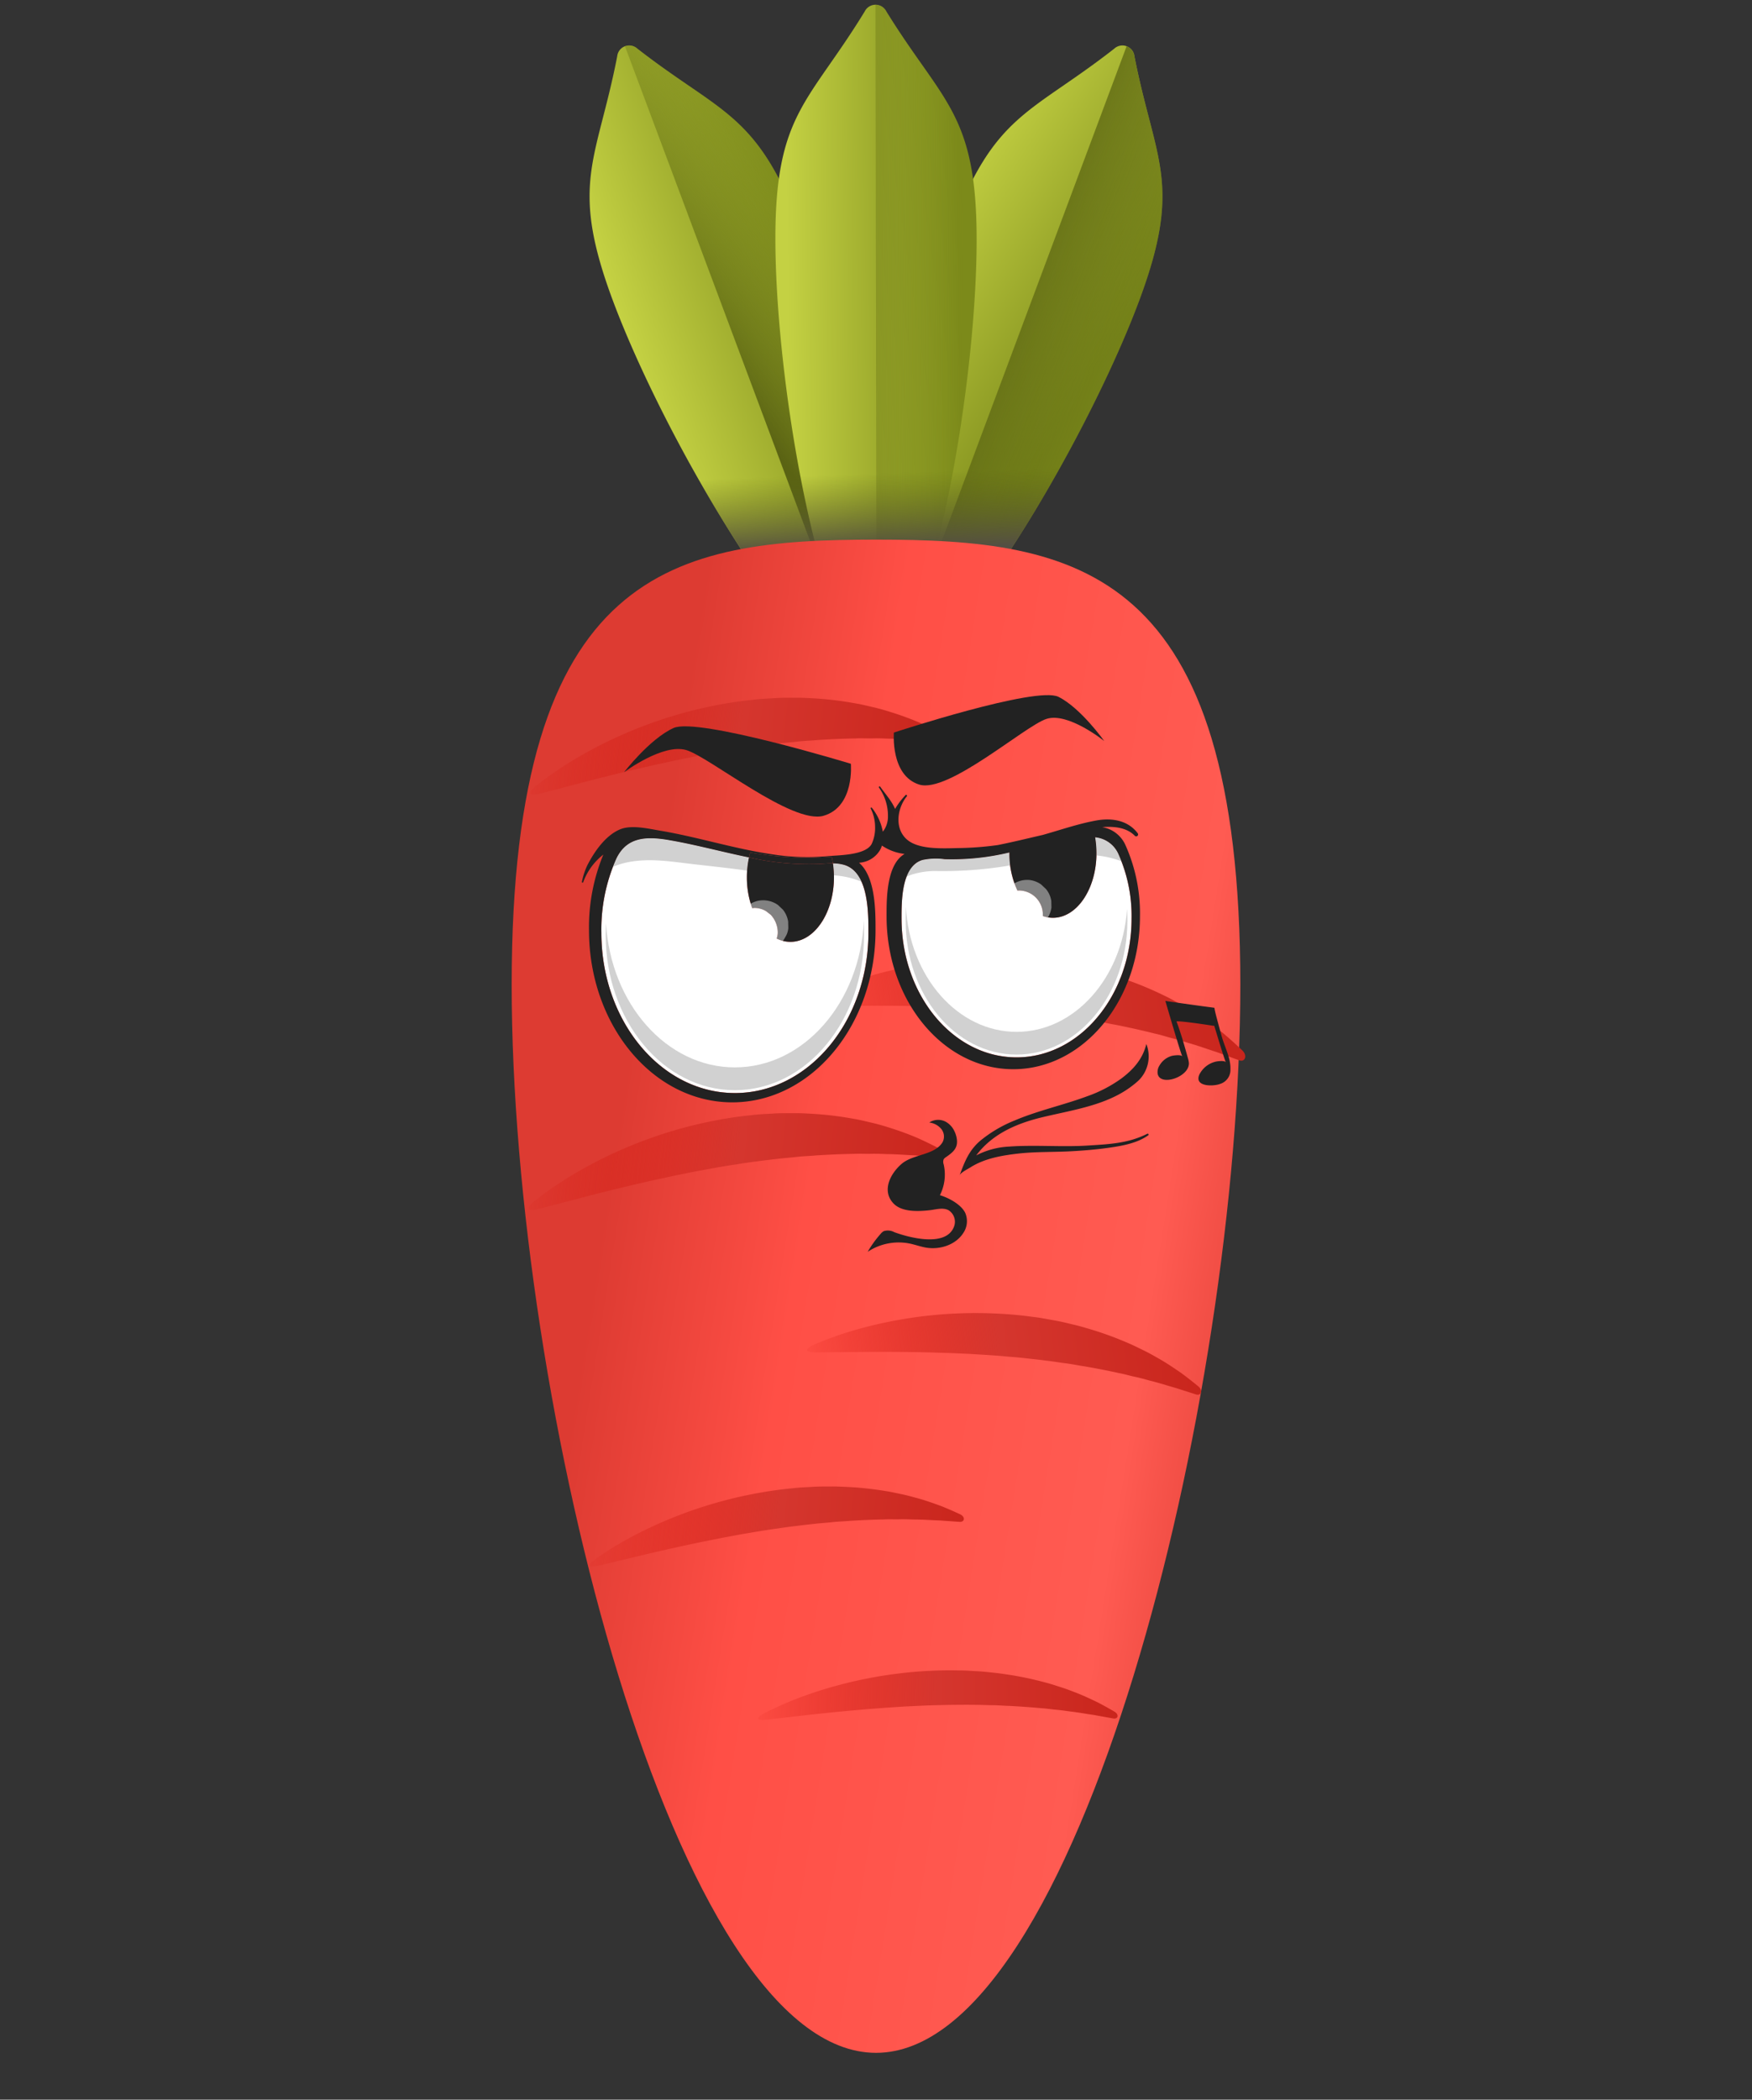 <svg xmlns="http://www.w3.org/2000/svg" xmlns:xlink="http://www.w3.org/1999/xlink" width="419.119" height="502.194" viewBox="0 0 419.119 502.194">
  <rect x="0" y="0" width="419.119" height="502.194" fill="#333333" stroke="none"/>
  <defs>
    <linearGradient id="linear-gradient" x1="0.5" y1="0.133" x2="0.89" y2="0.5" gradientUnits="objectBoundingBox">
      <stop offset="0" stop-color="#c4d143"/>
      <stop offset="1" stop-color="#7c8a1a"/>
    </linearGradient>
    <linearGradient id="linear-gradient-2" x1="1.148" y1="0.346" x2="0.5" y2="0.135" gradientUnits="objectBoundingBox">
      <stop offset="0" stop-color="#7c8a1a" stop-opacity="0"/>
      <stop offset="0.315" stop-color="#768319" stop-opacity="0.314"/>
      <stop offset="0.781" stop-color="#646f15" stop-opacity="0.78"/>
      <stop offset="1" stop-color="#5a6313"/>
    </linearGradient>
    <linearGradient id="linear-gradient-3" x1="0.423" y1="0.116" x2="0.658" y2="0.705" xlink:href="#linear-gradient"/>
    <linearGradient id="linear-gradient-4" x1="1" y1="1" x2="0.395" y2="0.356" xlink:href="#linear-gradient-2"/>
    <linearGradient id="linear-gradient-5" x1="0.246" y1="0.5" x2="0.5" y2="0.748" xlink:href="#linear-gradient"/>
    <linearGradient id="linear-gradient-6" x1="0.886" y1="0.362" x2="0.613" y2="0.084" xlink:href="#linear-gradient-2"/>
    <linearGradient id="linear-gradient-7" x1="0.586" y1="0.529" x2="0.427" y2="0.699" gradientUnits="objectBoundingBox">
      <stop offset="0" stop-color="#5a6313" stop-opacity="0"/>
      <stop offset="1" stop-color="#544f43"/>
    </linearGradient>
    <linearGradient id="linear-gradient-8" x1="0.337" y1="0.293" x2="0.642" y2="0.731" gradientUnits="objectBoundingBox">
      <stop offset="0" stop-color="#dd3b32"/>
      <stop offset="0.279" stop-color="#ff4f46"/>
      <stop offset="0.775" stop-color="#ff5b52"/>
      <stop offset="1" stop-color="#dd3b32"/>
    </linearGradient>
    <linearGradient id="linear-gradient-9" x1="-0.051" x2="1" y2="1" gradientUnits="objectBoundingBox">
      <stop offset="0" stop-color="#d30e03" stop-opacity="0"/>
      <stop offset="0.513" stop-color="#d5362e"/>
      <stop offset="1" stop-color="#c9251c"/>
    </linearGradient>
    <clipPath id="clip-path">
      <rect id="Rectangle_30" data-name="Rectangle 30" width="155.151" height="133.144" fill="none"/>
    </clipPath>
    <clipPath id="clip-path-3">
      <rect id="Rectangle_27" data-name="Rectangle 27" width="11.919" height="12.017" fill="none"/>
    </clipPath>
    <clipPath id="clip-path-4">
      <rect id="Rectangle_28" data-name="Rectangle 28" width="11.871" height="11.97" fill="none"/>
    </clipPath>
  </defs>
  <g id="Group_137" data-name="Group 137" transform="translate(-1537.212 -1283.282)">
    <g id="Group_112" data-name="Group 112" transform="translate(1544.605 1324.61)">
      <g id="Group_3" data-name="Group 3" transform="translate(92.802 18.709) rotate(-45)">
        <g id="Group_1" data-name="Group 1" transform="translate(0 0)">
          <path id="Path_1" data-name="Path 1" d="M24.367,41.36C11.892,68.752-2.74,120.169.441,145.641a2.885,2.885,0,0,0,4.71,2.132C26.48,133.4,55.75,88.6,68.225,61.212s6.148-32.978,2.967-58.451A2.885,2.885,0,0,0,66.482.629C45.153,15.008,36.842,13.967,24.367,41.36Z" fill="url(#linear-gradient)"/>
          <path id="Path_2" data-name="Path 2" d="M3.02,147.538C24.35,133.16,53.62,88.369,66.094,60.977S72.242,28,69.061,2.526A3.06,3.06,0,0,0,67.371,0L0,147.931a3.075,3.075,0,0,0,3.02-.393Z" transform="translate(2.131 0.235)" fill="url(#linear-gradient-2)"/>
        </g>
        <g id="Group_2" data-name="Group 2" transform="translate(6.22 79.045)">
          <path id="Path_3" data-name="Path 3" d="M87.1,7.471C59.709,19.959,14.933,49.165.622,70.475a2.885,2.885,0,0,0,2.156,4.7c25.53,3.143,77.007-11.458,104.393-23.946s26.276-20.855,40.588-42.166a2.885,2.885,0,0,0-2.156-4.7C120.071,1.222,114.482-5.017,87.1,7.471Z" fill="url(#linear-gradient-3)"/>
          <path id="Path_4" data-name="Path 4" d="M2.537,69.126C28.067,72.269,79.544,57.668,106.93,45.18s26.276-20.855,40.587-42.166A3.059,3.059,0,0,0,147.9,0L0,67.442A3.078,3.078,0,0,0,2.537,69.126Z" transform="translate(0.24 6.048)" fill="url(#linear-gradient-4)"/>
        </g>
      </g>
      <g id="Group_4" data-name="Group 4" transform="translate(119.755 40.968) rotate(-45)">
        <path id="Path_5" data-name="Path 5" d="M58.923,23.583C37.673,44.9,6.017,87.978.108,112.958a2.885,2.885,0,0,0,3.67,3.641C28.784,110.57,71.846,78.81,93.1,57.494s17.271-28.759,23.18-53.74a2.885,2.885,0,0,0-3.67-3.641C87.6,6.143,80.174,2.267,58.923,23.583Z" fill="url(#linear-gradient-5)"/>
        <path id="Path_6" data-name="Path 6" d="M2.968,115.8C27.973,109.772,71.035,78.012,92.286,56.7s17.271-28.759,23.18-53.74a3.062,3.062,0,0,0-.7-2.956L0,115.117A3.078,3.078,0,0,0,2.968,115.8Z" transform="translate(0.81 0.798)" fill="url(#linear-gradient-6)"/>
      </g>
      <path id="Path_7" data-name="Path 7" d="M11.012,0C3.68,24.476-1.6,51.438.441,67.756a2.862,2.862,0,0,0,2.907,2.753,2.762,2.762,0,0,0,2.875,3.114A2.893,2.893,0,0,0,9,76.333c16.34,2.012,43.3-3.248,67.781-10.568Z" transform="translate(147.876 73.781) rotate(-45)" fill="url(#linear-gradient-7)"/>
      <path id="Path_15" data-name="Path 15" d="M250.2,169.419C179.528,240.089,41.957,322.477,7.921,288.441S56.272,116.834,126.943,46.164s102.863-47.679,136.9-13.643,57.028,66.227-13.643,136.9Z" transform="translate(-7.393 251.307) rotate(-45)" fill="url(#linear-gradient-8)"/>
      <path id="Path_9" data-name="Path 9" d="M2.839.5A89.857,89.857,0,0,1,15.266,6.188c2.466,1.34,5.045,2.91,7.7,4.659,2.63,1.786,5.373,3.722,8.028,5.912a104.555,104.555,0,0,1,7.917,7.063c2.56,2.544,5.03,5.249,7.355,8.076q1.737,2.125,3.343,4.346c1.119,1.44,2.088,2.985,3.078,4.492,1.023,1.484,1.893,3.06,2.774,4.6.906,1.519,1.668,3.111,2.441,4.655a81.851,81.851,0,0,1,3.814,9.262c.548,1.5.952,3.026,1.371,4.48s.759,2.888,1.037,4.288a74.9,74.9,0,0,1,1.216,7.709c.2,2.348.282,4.421.324,6.126-.023,1.73-1.652,2.414-2.234.973l-2.36-5.064c-.992-1.909-1.986-4.112-3.277-6.4-.612-1.162-1.228-2.382-1.969-3.586C55.1,66.561,54.463,65.249,53.634,64,52.1,61.419,50.4,58.761,48.6,56.044c-.962-1.321-1.8-2.75-2.816-4.093s-1.945-2.76-2.989-4.121c-1.017-1.379-2.071-2.746-3.137-4.114-1.042-1.386-2.142-2.738-3.261-4.074-2.158-2.735-4.483-5.341-6.716-7.953l-3.416-3.8L22.871,24.22c-4.48-4.789-8.786-9.168-12.529-12.892L1.4,2.5C-.913.219-.307-.636,2.839.5Z" transform="translate(185.553 198.524) rotate(-45)" fill="url(#linear-gradient-9)"/>
      <path id="Path_10" data-name="Path 10" d="M2.561.08A86.918,86.918,0,0,1,15.109,2.565c2.544.682,5.246,1.543,8.067,2.548,2.8,1.043,5.746,2.2,8.678,3.593,2.962,1.357,5.929,2.928,8.874,4.639,2.936,1.731,5.834,3.624,8.635,5.656q2.1,1.53,4.1,3.172c1.369,1.048,2.63,2.221,3.9,3.356,1.295,1.107,2.478,2.329,3.66,3.514,1.2,1.163,2.291,2.422,3.379,3.634a81.206,81.206,0,0,1,5.8,7.45c.876,1.218,1.633,2.5,2.384,3.7s1.427,2.414,2.038,3.6a72.263,72.263,0,0,1,3.089,6.616c.79,2.052,1.4,3.882,1.885,5.393.431,1.548-.839,2.5-1.732,1.337l-3.417-4.021c-1.379-1.494-2.836-3.25-4.58-5.02-.846-.908-1.711-1.866-2.684-2.784s-1.87-1.966-2.933-2.909c-2.03-1.977-4.236-3.989-6.546-6.033-1.2-.976-2.319-2.073-3.568-3.058S51.69,34.9,50.409,33.908c-1.263-1.015-2.555-2.014-3.86-3.01-1.287-1.017-2.616-1.991-3.959-2.949-2.63-1.987-5.376-3.823-8.041-5.683L30.52,19.592l-3.97-2.559c-5.23-3.332-10.2-6.335-14.5-8.873l-10.257-6C-.86.607-.539-.28,2.561.08Z" transform="translate(118.801 247.532) rotate(-45)" fill="url(#linear-gradient-9)"/>
      <path id="Path_11" data-name="Path 11" d="M2.561.08A86.916,86.916,0,0,1,15.109,2.565c2.544.682,5.246,1.543,8.067,2.548,2.8,1.043,5.747,2.2,8.678,3.593,2.962,1.357,5.929,2.928,8.874,4.639,2.937,1.731,5.834,3.624,8.635,5.656q2.1,1.53,4.1,3.172c1.369,1.048,2.631,2.221,3.9,3.356,1.295,1.106,2.478,2.329,3.66,3.513,1.2,1.163,2.291,2.422,3.379,3.634a81.217,81.217,0,0,1,5.8,7.45c.876,1.218,1.633,2.5,2.384,3.7s1.427,2.414,2.037,3.6a72.257,72.257,0,0,1,3.089,6.616c.79,2.052,1.4,3.882,1.885,5.393.431,1.548-.839,2.5-1.732,1.337l-3.417-4.021c-1.379-1.494-2.837-3.25-4.58-5.02-.847-.908-1.711-1.866-2.684-2.784s-1.87-1.966-2.932-2.909c-2.03-1.977-4.236-3.989-6.546-6.033-1.2-.976-2.319-2.073-3.568-3.058S51.69,34.9,50.408,33.907c-1.263-1.015-2.556-2.014-3.86-3.01-1.287-1.017-2.617-1.991-3.96-2.949-2.63-1.987-5.376-3.823-8.041-5.684L30.52,19.59l-3.97-2.559c-5.23-3.332-10.2-6.335-14.5-8.873l-10.257-6C-.86.607-.54-.28,2.561.08Z" transform="translate(119.244 148.173) rotate(-45)" fill="url(#linear-gradient-9)"/>
      <path id="Path_12" data-name="Path 12" d="M2.4.5a84.724,84.724,0,0,1,10.8,5.29c2.154,1.232,4.415,2.663,6.754,4.252,2.317,1.618,4.736,3.369,7.1,5.336,2.4,1.938,4.756,4.069,7.068,6.32,2.3,2.267,4.535,4.669,6.656,7.173q1.585,1.882,3.066,3.842c1.025,1.273,1.931,2.631,2.852,3.959.947,1.308,1.773,2.692,2.6,4.041.852,1.335,1.587,2.73,2.329,4.083a80.527,80.527,0,0,1,3.763,8.1c.551,1.307.983,2.637,1.424,3.905s.814,2.515,1.132,3.732c.7,2.395,1.111,4.689,1.494,6.7.313,2.036.509,3.831.65,5.308.088,1.5-1.236,2.047-1.813.785l-2.291-4.444c-.949-1.678-1.919-3.609-3.142-5.624-.584-1.022-1.176-2.092-1.871-3.153s-1.3-2.221-2.071-3.326c-1.44-2.27-3.031-4.612-4.71-7.008-.887-1.168-1.681-2.425-2.612-3.613s-1.8-2.438-2.759-3.642c-.938-1.219-1.9-2.429-2.884-3.641-.959-1.226-1.964-2.424-2.985-3.61-1.977-2.422-4.087-4.739-6.121-7.057l-3.1-3.381-3.07-3.263c-4.053-4.264-7.937-8.169-11.308-11.494L1.3,2.177C-.783.138-.321-.58,2.4.5Z" transform="translate(185.553 281.513) rotate(-45)" fill="url(#linear-gradient-9)"/>
      <path id="Path_13" data-name="Path 13" d="M2.219.138A82.571,82.571,0,0,1,13.232,2.878c2.237.706,4.619,1.571,7.106,2.564,2.474,1.024,5.073,2.147,7.669,3.477,2.621,1.3,5.254,2.774,7.873,4.369,2.612,1.611,5.2,3.358,7.7,5.216q1.874,1.4,3.673,2.888c1.226.955,2.364,2.01,3.509,3.035,1.164,1,2.235,2.094,3.3,3.156,1.084,1.045,2.077,2.165,3.066,3.245a79.944,79.944,0,0,1,5.308,6.6c.806,1.076,1.511,2.2,2.208,3.258s1.33,2.118,1.9,3.157c1.2,2.032,2.113,4.028,2.934,5.769.765,1.782,1.367,3.368,1.844,4.676.434,1.337-.63,2.088-1.45,1.055l-3.12-3.583c-1.254-1.337-2.586-2.9-4.167-4.487-.769-.813-1.557-1.668-2.435-2.5s-1.7-1.76-2.656-2.612c-1.837-1.778-3.826-3.592-5.909-5.44-1.077-.887-2.091-1.873-3.212-2.769s-2.2-1.861-3.351-2.767c-1.135-.924-2.293-1.834-3.463-2.743-1.155-.925-2.346-1.818-3.547-2.7-2.357-1.815-4.81-3.507-7.194-5.216l-3.6-2.468L23.69,15.7c-4.668-3.085-9.1-5.878-12.931-8.244l-9.141-5.6C-.747.41-.5-.325,2.219.138Z" transform="translate(133.534 332.931) rotate(-45)" fill="url(#linear-gradient-9)"/>
      <path id="Path_14" data-name="Path 14" d="M2.083.333a80.845,80.845,0,0,1,9.985,3.976c2.015.944,4.148,2.055,6.37,3.3,2.207,1.269,4.518,2.646,6.811,4.211,2.318,1.539,4.631,3.246,6.92,5.06s4.525,3.775,6.686,5.816q1.616,1.535,3.155,3.143C43.063,26.877,44.026,28,45,29.093c.993,1.075,1.89,2.224,2.79,3.342s1.738,2.267,2.562,3.394a79.371,79.371,0,0,1,4.352,6.78c.655,1.1,1.212,2.224,1.767,3.294s1.051,2.128,1.494,3.162c.934,2.031,1.613,3.993,2.224,5.708.556,1.745.979,3.288,1.309,4.559.288,1.292-.762,1.847-1.434.787L57.479,56.4c-1.048-1.4-2.148-3.014-3.478-4.686-.643-.85-1.3-1.743-2.043-2.621s-1.422-1.846-2.237-2.757c-1.55-1.88-3.238-3.815-5.009-5.792-.922-.959-1.777-2-2.739-2.975s-1.88-2-2.868-2.991c-.972-1-1.968-1.992-2.975-2.983s-2.018-1.984-3.056-2.951c-2.029-1.982-4.158-3.864-6.221-5.753L23.73,20.148,20.648,17.5c-4.063-3.457-7.931-6.614-11.281-9.3l-8-6.365C-.7.192-.4-.452,2.083.333Z" transform="translate(173.838 369.633) rotate(-45)" fill="url(#linear-gradient-9)"/>
    </g>
    <g id="Group_123" data-name="Group 123" transform="translate(1676.413 1449.546)">
      <g id="Group_122" data-name="Group 122" clip-path="url(#clip-path)">
        <g id="Group_121" data-name="Group 121">
          <g id="Group_120" data-name="Group 120" clip-path="url(#clip-path)">
            <path id="Path_176" data-name="Path 176" d="M263.162,136.433c0,18.337,12.319,33.2,27.514,33.2s27.509-14.866,27.509-33.2a36.087,36.087,0,0,0-3.083-15.289A6.763,6.763,0,0,0,309.475,117a22.645,22.645,0,0,1,.316,3.79c0,8.542-4.661,15.464-10.413,15.464a7.225,7.225,0,0,1-2.414-.418c.007-.153.008-.305,0-.46a5.749,5.749,0,0,0-5.654-5.652c-.141,0-.284.008-.425.021a20.867,20.867,0,0,1-1.925-8.956c0-.055,0-.108,0-.16a58.734,58.734,0,0,1-15.508,1.607,15.236,15.236,0,0,0-5.362.209c-5,1.553-4.936,9.974-4.936,13.985" transform="translate(-186.698 -83.006)" fill="#fff"/>
            <path id="Path_177" data-name="Path 177" d="M47.97,178.74c17.641,0,31.942-17.181,31.942-38.378,0-4.634.079-14.366-5.73-16.163a9.879,9.879,0,0,0-2.749-.391,22.672,22.672,0,0,1,.24,3.3c0,8.542-4.662,15.466-10.413,15.466a7.382,7.382,0,0,1-3.293-.79,4.312,4.312,0,0,0,.259-1.67,6.294,6.294,0,0,0-1.657-4c-.379-.3-.761-.59-1.142-.885a5.624,5.624,0,0,0-2.852-.77c-.152.019-.306.039-.456.06a21.512,21.512,0,0,1-1.274-7.416,22.2,22.2,0,0,1,.5-4.722c-6.457-1.308-12.883-3.093-19.372-4.187-5.562-.936-9.962-.52-12.366,4.49a41.619,41.619,0,0,0-3.576,17.672c0,21.2,14.3,38.378,31.939,38.378" transform="translate(-11.373 -83.573)" fill="#fff"/>
            <path id="Path_178" data-name="Path 178" d="M293.093,204.083c-14.071,0-25.58-13.222-26.467-29.932-.059,1.265-.056,2.434-.056,3.361,0,17.678,11.874,32.009,26.524,32.009s26.521-14.331,26.521-32.009c0-.922-.031-1.858-.09-2.8-1.111,16.444-12.52,29.373-26.431,29.373" transform="translate(-189.115 -123.55)" fill="#d1d1d1"/>
            <path id="Path_179" data-name="Path 179" d="M50.5,220.694c-16.32,0-29.685-15.2-30.825-34.466-.051.938-.077,1.869-.077,2.788,0,20.51,13.834,37.135,30.9,37.135s30.905-16.626,30.905-37.135c0-.958,0-2.142-.046-3.431-.873,19.567-14.355,35.108-30.859,35.108" transform="translate(-13.904 -131.662)" fill="#d1d1d1"/>
            <path id="Path_180" data-name="Path 180" d="M422.866,121.347a22.913,22.913,0,0,1,6.017,1.4c-.217-.544-.448-1.083-.7-1.6A6.764,6.764,0,0,0,422.557,117a22.65,22.65,0,0,1,.316,3.79c0,.186,0,.371-.007.556" transform="translate(-299.78 -83.005)" fill="#d1d1d1"/>
            <path id="Path_181" data-name="Path 181" d="M268.25,134.88a18.7,18.7,0,0,1,6.5-.938A95.982,95.982,0,0,0,291,132.769c.357-.066.715-.133,1.072-.2a23.146,23.146,0,0,1-.186-2.913c0-.055,0-.108,0-.16a58.746,58.746,0,0,1-15.508,1.607,15.236,15.236,0,0,0-5.362.209,6.094,6.094,0,0,0-3.74,4c.309-.156.632-.3.972-.432" transform="translate(-189.618 -91.869)" fill="#d1d1d1"/>
            <path id="Path_182" data-name="Path 182" d="M29.553,123.437c5.068-.881,10.031-.03,15.077.554,4.312.5,8.635.932,12.932,1.557a21.907,21.907,0,0,1,.444-3.161c-6.458-1.308-12.883-3.093-19.372-4.187-5.562-.936-9.962-.52-12.366,4.49-.306.638-.587,1.292-.849,1.958a18.866,18.866,0,0,1,4.135-1.211" transform="translate(-18.033 -83.573)" fill="#d1d1d1"/>
            <path id="Path_183" data-name="Path 183" d="M213.539,142.876a6.743,6.743,0,0,0-4.086-4.009,9.877,9.877,0,0,0-2.749-.391,22.521,22.521,0,0,1,.233,2.87,19.753,19.753,0,0,1,6.6,1.529" transform="translate(-146.645 -98.241)" fill="#d1d1d1"/>
            <path id="Path_184" data-name="Path 184" d="M49.673,31.366c5.594,1.709,25.335,17.873,32.8,15.7S89,34.631,89,34.631,52.314,23.438,46.562,26.081,34.751,36.651,34.751,36.651s9.326-6.994,14.922-5.284" transform="translate(-24.654 -18.217)" fill="#222"/>
            <path id="Path_185" data-name="Path 185" d="M262.839,21.387c6.92,2.176,25.233-13.99,30.423-15.7s13.843,5.287,13.843,5.287S301.483,3.046,296.146.4s-39.365,8.55-39.365,8.55-.867,10.259,6.058,12.435" transform="translate(-182.147 0.001)" fill="#222"/>
            <path id="Path_186" data-name="Path 186" d="M137.128,145.72l.455-.06a5.628,5.628,0,0,1,2.852.77c.381.3.763.589,1.142.885a6.3,6.3,0,0,1,1.657,4,4.312,4.312,0,0,1-.259,1.67,7.382,7.382,0,0,0,3.293.79c5.751,0,10.413-6.924,10.413-15.466a22.674,22.674,0,0,0-.24-3.3c-1.152-.021-2.325.087-3.479.148a65.353,65.353,0,0,1-16.608-1.57,22.2,22.2,0,0,0-.5,4.722,21.512,21.512,0,0,0,1.274,7.416" transform="translate(-96.381 -94.769)" fill="#222"/>
            <path id="Path_187" data-name="Path 187" d="M35.975,150.662c18.929,0,34.274-18.437,34.274-41.179,0-4.3.061-12.695-3.953-16.129a5.1,5.1,0,0,0,.922-.124,6.217,6.217,0,0,0,4.119-2.937,6.022,6.022,0,0,0,.44-1.041A12.049,12.049,0,0,0,77.2,91.246c-4.376,2.551-4.313,10.818-4.313,14.91,0,20.2,13.569,36.581,30.309,36.581s30.308-16.38,30.308-36.581a39.807,39.807,0,0,0-3.395-16.846,7.412,7.412,0,0,0-5.627-4.471c2.786-.224,5.834.064,7.777,2.054a.46.46,0,0,0,.714-.578c-2.383-3.168-6.266-3.737-9.957-3.061-4.332.792-8.531,2.257-12.763,3.447-3.586.824-7.165,1.707-10.753,2.421-.2.029-.4.059-.6.083a75.987,75.987,0,0,1-8.509.635c-3.568.047-9.466.488-12.441-1.886-3.265-2.605-2.571-7.578-.209-10.5.147-.182-.141-.461-.3-.288a17.691,17.691,0,0,0-2.52,3.32c-.829-1.964-2.358-3.6-3.561-5.326-.135-.195-.407.035-.283.231a11.561,11.561,0,0,1,2.139,6.779,5.8,5.8,0,0,1-1.228,3.762,12.848,12.848,0,0,0-2.615-5.717.168.168,0,0,0-.285.171,9.792,9.792,0,0,1,1.052,4.338,9.016,9.016,0,0,1-.839,4.179c-1.554,2.736-8.108,2.63-10.832,2.9a54.368,54.368,0,0,1-13.3-.52c-8.895-1.32-17.491-4.091-26.352-5.582-2.859-.48-7-1.489-9.743-.307-3.486,1.5-6.078,5.295-7.758,8.538A16.833,16.833,0,0,0,0,97.945c-.042.177.252.245.309.073a14.8,14.8,0,0,1,4.5-6.358c.107-.088.217-.175.327-.263A45.474,45.474,0,0,0,1.7,109.483c0,22.743,15.343,41.179,34.272,41.179M81.4,92.713a15.235,15.235,0,0,1,5.362-.209A58.735,58.735,0,0,0,102.269,90.9c0,.053,0,.106,0,.16a20.867,20.867,0,0,0,1.925,8.956c.141-.013.284-.021.424-.021a5.749,5.749,0,0,1,5.654,5.652c.006.154,0,.307,0,.46a7.227,7.227,0,0,0,2.415.418c5.752,0,10.413-6.922,10.413-15.464a22.645,22.645,0,0,0-.316-3.79,6.763,6.763,0,0,1,5.627,4.142,36.088,36.088,0,0,1,3.083,15.289c0,18.337-12.317,33.2-27.509,33.2s-27.514-14.866-27.514-33.2c0-4.011-.066-12.431,4.936-13.985M8.234,92.387c2.4-5.01,6.8-5.426,12.366-4.49,6.489,1.094,12.915,2.879,19.372,4.187.085-.4.178-.8.288-1.183a81.027,81.027,0,0,0,11.7,1.219c2.606.062,5.21-.034,7.809-.221.116.523.216,1.06.295,1.606a9.878,9.878,0,0,1,2.749.391c5.809,1.8,5.73,11.529,5.73,16.163,0,21.2-14.3,38.378-31.942,38.378S4.657,131.256,4.657,110.059A41.625,41.625,0,0,1,8.234,92.387" transform="translate(0 -53.27)" fill="#222"/>
            <path id="Path_188" data-name="Path 188" d="M154.181,132.266c1.154-.062,2.327-.169,3.479-.149-.079-.547-.179-1.083-.295-1.606-2.6.187-5.2.283-7.808.221a80.987,80.987,0,0,1-11.7-1.219c-.11.386-.2.781-.287,1.183a65.367,65.367,0,0,0,16.608,1.57" transform="translate(-97.6 -91.882)" fill="#222"/>
            <path id="Path_189" data-name="Path 189" d="M254,358.52c1.692-1.169,2.967-2.173,2.589-4.456a6.4,6.4,0,0,0-.67-1.98,4.968,4.968,0,0,0-1.616-1.817,3.83,3.83,0,0,0-4.28-.031,4.373,4.373,0,0,1,2.892,1.576,2.886,2.886,0,0,1,.258,3.17c-1.921,3.091-7.025,2.8-9.756,5.134-2.7,2.311-4.855,6.428-1.963,9.476,2.005,2.114,5.977,1.911,8.612,1.625,1.544-.168,3.2-.73,4.568,0a3.258,3.258,0,0,1,1.271,3.993c-1.942,4.893-10.683,2.57-14.262,1.252a3.193,3.193,0,0,0-2.52-.241,2.8,2.8,0,0,0-.766.67,26.335,26.335,0,0,0-3.081,4.273,13.393,13.393,0,0,1,10.088-1.973c1.289.267,2.533.728,3.829.957,3.277.576,7.094-.59,8.955-3.478a5.027,5.027,0,0,0,.458-4.845c-1.011-2.039-4-3.6-6.047-4.206a10.9,10.9,0,0,0,.9-7.38,1.733,1.733,0,0,1,0-1.2,1.593,1.593,0,0,1,.54-.516" transform="translate(-166.913 -248.019)" fill="#222"/>
            <path id="Path_190" data-name="Path 190" d="M331.555,304.488c7.137-1.67,15.056-2.837,20.929-7.5A15.53,15.53,0,0,0,354,295.677a8.1,8.1,0,0,0,1.655-8.524c-.86,3.59-3.119,6.124-6,8.272a32.173,32.173,0,0,1-8.185,4.243c-5.724,2.12-11.73,3.4-17.36,5.795a31.416,31.416,0,0,0-8.162,4.81c-2.716,2.318-3.758,5.015-4.964,8.3.244-.665,2-1.531,2.589-1.908,3.361-2.142,7.545-2.86,11.437-3.3,4.149-.473,8.5-.326,12.7-.558,3.148-.173,6.237-.431,9.36-.889,3.038-.443,6.5-1.1,9.041-2.925a.219.219,0,0,0-.226-.37c-4.565,2.322-9.244,2.5-14.212,2.817-6.263.4-12.584-.2-18.84.248a19.211,19.211,0,0,0-7.877,2.115c4.049-5.4,10.18-7.856,16.594-9.314" transform="translate(-220.625 -203.718)" fill="#222"/>
            <path id="Path_191" data-name="Path 191" d="M488.21,256.227c-.255-.948-.51-1.9-.674-2.863q-5.864-.776-11.722-1.634c.484,1.647,3.447,11.836,4.054,13.3-.224-.542-2.117-.267-2.519-.16a4.95,4.95,0,0,0-2.94,2.291,2.9,2.9,0,0,0-.436,1.994c.589,3.121,7.721.734,7.462-2.653a5.991,5.991,0,0,0-.243-1.148c-.823-2.936-1.646-5.878-2.719-8.732,1.032-.169,8.99,1.053,9.033,1.094.06.054,2.169,7.244,2.775,8.712-.225-.542-2.117-.269-2.519-.16a5.867,5.867,0,0,0-3.816,3.066c-1.292,2.961,3.362,2.861,4.967,2.238a3.5,3.5,0,0,0,2.463-3.492c.085-2.61-1.253-5.08-1.969-7.491-.431-1.448-.805-2.909-1.2-4.366" transform="translate(-336.23 -178.588)" fill="#222"/>
            <g id="Group_116" data-name="Group 116" transform="translate(37.456 49.052)" opacity="0.43">
              <g id="Group_115" data-name="Group 115">
                <g id="Group_114" data-name="Group 114" clip-path="url(#clip-path-3)">
                  <path id="Path_192" data-name="Path 192" d="M140.794,173.921a5.963,5.963,0,0,0-1.269-2.865c-.388-.367-.78-.735-1.169-1.1a5.97,5.97,0,0,0-2.861-1.084,5.792,5.792,0,0,0-5.867,3.155,4.451,4.451,0,0,0-.719,2.176c.011.513.023,1.022.035,1.534a5.949,5.949,0,0,0,1.268,2.864c.389.369.779.735,1.166,1.1a5.985,5.985,0,0,0,2.864,1.085,5.8,5.8,0,0,0,5.867-3.158,4.488,4.488,0,0,0,.719-2.176c-.011-.511-.022-1.022-.034-1.533" transform="translate(-128.909 -168.819)" fill="#fff"/>
                </g>
              </g>
            </g>
            <g id="Group_119" data-name="Group 119" transform="translate(100.466 44.158)" opacity="0.43">
              <g id="Group_118" data-name="Group 118">
                <g id="Group_117" data-name="Group 117" clip-path="url(#clip-path-4)">
                  <path id="Path_193" data-name="Path 193" d="M357.6,157.058a5.912,5.912,0,0,0-1.264-2.854q-.582-.548-1.164-1.1a5.966,5.966,0,0,0-2.85-1.08,6.133,6.133,0,0,0-6.559,5.313q.017.763.034,1.525a5.928,5.928,0,0,0,1.263,2.856q.582.548,1.163,1.1a5.989,5.989,0,0,0,2.85,1.081,6.142,6.142,0,0,0,6.56-5.315q-.019-.763-.035-1.525" transform="translate(-345.769 -151.976)" fill="#fff"/>
                </g>
              </g>
            </g>
          </g>
        </g>
      </g>
    </g>
  </g>
</svg>
